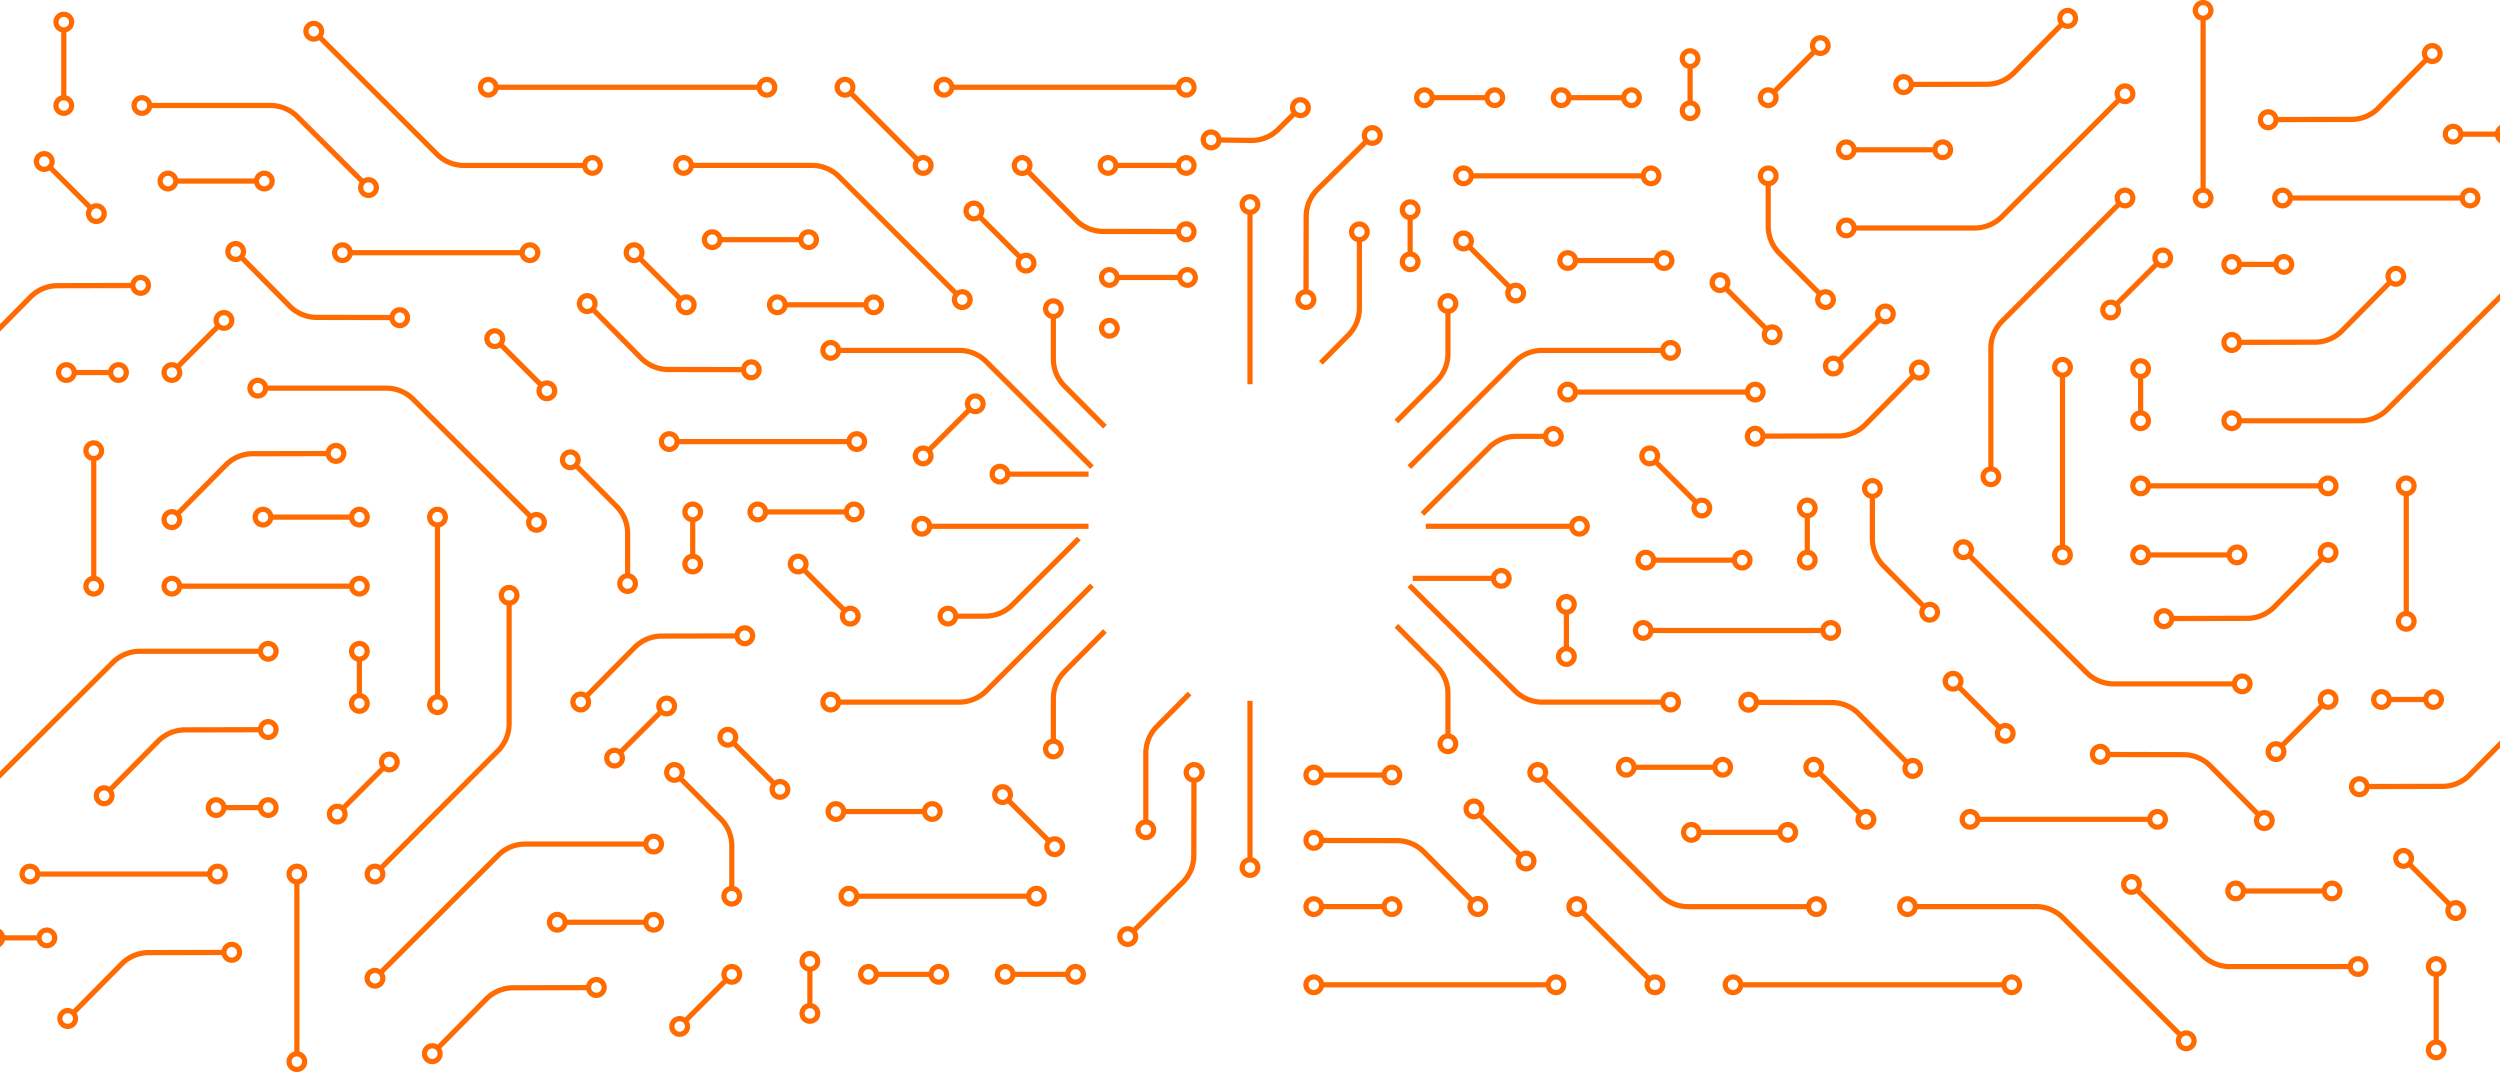 <svg width="2880" height="1235" viewBox="0 0 2880 1235" xmlns="http://www.w3.org/2000/svg"><path d="M2550 12a12 12 0 0 1-9 11.611v192.87a12 12 0 1 1-6 0V23.616A12 12 0 1 1 2550 12zm-18 216.087a6 6 0 1 0 12-.01 6 6 0 0 0-12 .015v-.005zM2538 6a6 6 0 1 0 0 12 6 6 0 0 0 0-12zM330 1223a12.005 12.005 0 0 1 9-11.62v-192.86a12 12 0 1 1 6 0v192.86a12 12 0 1 1-15 11.62zm18-216.09a6 6 0 1 0-12 0 6 6 0 0 0 12 0zM342 1229a6.005 6.005 0 1 0 .01-12.01A6.005 6.005 0 0 0 342 1229zM2880 154.562v10.385a12.034 12.034 0 0 1-5.61-7.384h-36.78a12 12 0 1 1 0-6h36.78a12.034 12.034 0 0 1 5.61-7.384v10.385-.002zm-54-6a6.002 6.002 0 1 0 0 12.004 6.003 6.003 0 0 0 0-12.006v.002zm-255 144.057a12 12 0 0 1 11.61 9h36.78a12 12 0 1 1 0 6h-36.78a12 12 0 1 1-11.61-15zm60 18.007a6 6 0 1 0 0-12 6 6 0 0 0 0 12zm-60 0a6 6 0 1 0 0-12 6 6 0 0 0 0 12zm111 237.1a12 12 0 1 1-11.61 15.006h-192.78a12 12 0 1 1 0-6h192.78a12 12 0 0 1 11.61-9.01v.004zm0 18.007a6 6 0 1 0-6-6 6 6 0 0 0 6 5.996v.004zm-216-12a6 6 0 1 0 6 6 6 6 0 0 0-6-6.009v.009zm25.5-244.6a11.961 11.961 0 0 1-6.09-1.671l-43.58 43.6a12.022 12.022 0 1 1-4.24-4.244l43.58-43.6a11.992 11.992 0 1 1 10.33 5.907v.008zm-60 42.017a6 6 0 1 0 6 6 6 6 0 0 0-6-6.008v.008zm60-60.024a6 6 0 1 0 6 6 6 6 0 0 0-6-6.008v.008zM111 234.1a12.032 12.032 0 1 1-10.329 5.915l-43.584-43.6a12.037 12.037 0 1 1 4.242-4.244l43.584 43.6A11.916 11.916 0 0 1 111 234.1zm0 18.007a6 6 0 1 0-6-6 6 6 0 0 0 6 5.993v.007zm-60-72.034a6 6 0 1 0 0 12 6 6 0 0 0 0-12zm34.5-58.524a12 12 0 1 1-15-11.611V37.122a12 12 0 1 1 6 0v72.816a12 12 0 0 1 9 11.611zm-6-96.039a6 6 0 1 0-12 0 6 6 0 0 0 12 0zm-6 90.037a6 6 0 1 0 0 12 6 6 0 0 0 0-12zm-7.156 210.54l84.038-.186a12.059 12.059 0 0 1 3.144-5.75 11.9 11.9 0 0 1 16.961 0c4.683 4.757 4.683 12.393 0 17.15a11.9 11.9 0 0 1-16.959 0 12.025 12.025 0 0 1-3.03-5.359l-84.16.187a40.9 40.9 0 0 0-29.207 12.266L0 381.941v-8.533l32.909-33.28a46.8 46.8 0 0 1 33.435-14.041zm91.422 6.927a5.95 5.95 0 0 0 8.48 0 6.112 6.112 0 0 0 0-8.576 5.949 5.949 0 0 0-8.48 0 6.113 6.113 0 0 0 0 8.576zM0 1080.44v-10.39a12.06 12.06 0 0 1 5.607 7.39h36.787a12 12 0 1 1 0 6H5.607A12.013 12.013 0 0 1 0 1090.82v-10.38zm54 6a6.005 6.005 0 1 0-6-6 6 6 0 0 0 6 6zm255-144.059a12 12 0 0 1-11.607-9h-36.786a12 12 0 1 1 0-6h36.786a12 12 0 1 1 11.607 15zm-60-18.007a6 6 0 1 0 0 12 6 6 0 0 0 0-12zm60 0a6 6 0 1 0 0 12 6 6 0 0 0 0-12zm-111-237.1a12 12 0 1 1 11.607-15.006h192.786a12 12 0 1 1 0 6H209.607a11.994 11.994 0 0 1-11.607 9.01v-.004zm0-18.007a6 6 0 1 0 6 6 6 6 0 0 0-6-5.996v-.004zm216 12a6 6 0 1 0-6-6 6 6 0 0 0 6 6.009v-.009zm-25.5 244.6c2.142 0 4.245.578 6.087 1.672l43.584-43.6a12.029 12.029 0 1 1 4.243 4.244l-43.585 43.6a11.991 11.991 0 1 1-10.329-5.908v-.008zm60-42.017a6 6 0 1 0-6-6 6 6 0 0 0 6 6.008v-.008zm-60 60.024a6 6 0 1 0-6-6 6 6 0 0 0 6 6.008v-.008zM2769 1000.91a12.038 12.038 0 1 1 10.33-5.921l43.58 43.6a12.057 12.057 0 1 1-4.24 4.25l-43.58-43.607a11.946 11.946 0 0 1-6.09 1.678zm0-18.012a6 6 0 1 0 0 11.996 6 6 0 0 0 0-11.994v-.002zm60 72.032a6.005 6.005 0 1 0 .01-12.01 6.005 6.005 0 0 0-.01 12.01zm-34.5 58.52a12 12 0 1 1 15 11.61v72.82a12 12 0 1 1-6 0v-72.82a12 12 0 0 1-9-11.61zm6 96.04a6 6 0 1 0 12 0 6 6 0 0 0-12 0zm6-90.04a6 6 0 1 0 0-12 6 6 0 0 0 0 12zm7.16-210.536l-84.04.185a12.04 12.04 0 0 1-3.15 5.751 11.9 11.9 0 0 1-16.96 0c-4.68-4.76-4.68-12.392 0-17.151a11.9 11.9 0 0 1 16.96 0 12.023 12.023 0 0 1 3.03 5.358l84.16-.185a40.906 40.906 0 0 0 29.21-12.268l37.13-37.545v8.534l-32.91 33.28a46.814 46.814 0 0 1-33.43 14.041zm-91.43-6.927a5.948 5.948 0 0 0-8.48 0 6.115 6.115 0 0 0 0 8.575 5.947 5.947 0 0 0 8.48 0 6.1 6.1 0 0 0 0-8.575zm81.27-108.166a12.005 12.005 0 1 1-11.61 15.006h-36.78a12.005 12.005 0 1 1 0-6h36.78a12 12 0 0 1 11.61-9.006zm0 18.008a6 6 0 1 0 0-12 6 6 0 0 0 0 12zm-60-12a6 6 0 1 0 6 6 6 6 0 0 0-6-6.005v.005zm40.5-84.039a12 12 0 1 1-15-11.612v-132.84a12 12 0 1 1 6 0v132.84a12 12 0 0 1 9 11.612zm-6-156.063a6 6 0 1 0-12 0 6 6 0 0 0 12 0zm-6 150.06a6 6 0 1 0 0 12 6 6 0 0 0 0-12zm-90 108.044a11.961 11.961 0 0 1-6.09-1.671l-43.58 43.6a12.022 12.022 0 1 1-4.24-4.244l43.58-43.6a11.992 11.992 0 1 1 10.33 5.915zm-60 42.017a6 6 0 1 0 0 12 6 6 0 0 0 0-12zm60-60.024a6 6 0 1 0 0 12 6 6 0 0 0 0-12zm-216-172.57a12 12 0 0 1 11.61 9h87.78a12.005 12.005 0 1 1 0 6h-87.78a12 12 0 1 1-11.61-15zm111 18.007a6 6 0 1 0 0-12 6 6 0 0 0 0 12zm-111 0a6 6 0 1 0 0-12 6 6 0 0 0 0 12zm-102-222.09a12 12 0 1 1 15 11.612v192.864a12 12 0 1 1-6 0V434.783a12 12 0 0 1-9-11.612zm6 216.088a6 6 0 1 0 12 0 6 6 0 0 0-12 0zm6-210.085a6 6 0 1 0 0-12 6 6 0 0 0 0 12zm72-189.074a11.952 11.952 0 0 1-6.09-1.672l-133.37 133.7a41.181 41.181 0 0 0-12.08 29.26V537.6a12 12 0 1 1-5.97.014V401.383a47.126 47.126 0 0 1 13.83-33.494L2437.68 234.2a11.993 11.993 0 1 1 10.32 5.9zm-154.5 303.12a6 6 0 1 0 0 12 6 6 0 0 0 0-12zM2448 222.09a6 6 0 1 0 0 12 6 6 0 0 0 0-12zm-210-61.525a12.005 12.005 0 1 1-11.61 15.006h-87.78a12.005 12.005 0 1 1 0-6h87.78a12 12 0 0 1 11.61-9.006zm0 18.007a6 6 0 1 0 0-12 6 6 0 0 0 0 12zm-111-12a6 6 0 1 0 6 6 6 6 0 0 0-6-6.005v.005zm-24 190.578a11.994 11.994 0 0 1-10.32-18.116l-44.86-45.149a47.133 47.133 0 0 1-13.83-33.5V214.19a12 12 0 1 1 5.97.014v46.181a41.18 41.18 0 0 0 12.08 29.26l44.87 45.161a12 12 0 1 1 6.09 22.339v.005zm-59.95-154.563a6 6 0 1 0-12 .01 6 6 0 0 0 12-.015v.005zm60 136.555a6 6 0 1 0 6 6 6 6 0 0 0-6-6.005v.005zM2022 439.678a12.005 12.005 0 1 1-11.61 15.006h-192.78a12.005 12.005 0 1 1 0-6h192.78a12 12 0 0 1 11.61-9.006zm0 18.007a6 6 0 1 0 0-12 6 6 0 0 0 0 12zm-216-12a6 6 0 1 0 6 6 6 6 0 0 0-6-6.005v.005zm130.5-42.017a11.994 11.994 0 0 1-23.62 2.961h-136.16a41.154 41.154 0 0 0-29.25 12.088l-121.74 121.506-4.23-4.223 121.74-121.51a47.075 47.075 0 0 1 33.48-13.84h136.18a11.991 11.991 0 0 1 23.6 3.013v.005zm-12-6a6 6 0 1 0 6 6 6 6 0 0 0-6-6.007v.007zm4.5-97.539a11.995 11.995 0 0 1-23.61 3h-87.78a12 12 0 1 1 0-6h87.78a11.995 11.995 0 0 1 23.61 2.993v.007zm-123-6a6 6 0 1 0 6 6 6 6 0 0 0-6-6.01v.01zm105 6a6 6 0 1 0 0-.007v.007zm-270-199.588a12 12 0 0 1 11.61 9h57.78a12 12 0 1 1 0 6h-57.78a12 12 0 1 1-11.61-15zm81 18.007a6 6 0 1 0 0-12 6 6 0 0 0 0 12zm-81 0a6 6 0 1 0 0-12 6 6 0 0 0 0 12zM1612.5 241.6a12 12 0 1 1 15 11.611v36.8a12 12 0 1 1-6 0v-36.8a12 12 0 0 1-9-11.611zm6 60.024a6 6 0 1 0 12 .004 6 6 0 0 0-12-.006v.002zm6-54.022a6 6 0 1 0 0-11.996 6 6 0 0 0 0 11.994v.002zm61.5 42.017a12.03 12.03 0 1 1 10.33-5.915l43.58 43.6a12.04 12.04 0 1 1-4.24 4.245l-43.58-43.6a11.961 11.961 0 0 1-6.09 1.668v.002zm0-18.007a6.002 6.002 0 1 0 0 12.004 6.003 6.003 0 0 0 0-12.006v.002zm60 72.029a6 6 0 1 0 0-11.996 6 6 0 0 0 0 11.994v.002zm-80.96 63.806v-46.184a12 12 0 1 1 5.97-.013v46.195a47.128 47.128 0 0 1-13.83 33.494l-46.46 46.761-4.22-4.235 46.46-46.758a41.18 41.18 0 0 0 12.08-29.262v.002zm2.96-51.8a6 6 0 1 0-6-6 6 6 0 0 0 6 5.997v.003zm-154.5 676.773a12.006 12.006 0 0 1 11.61 9h66.78a12.01 12.01 0 1 1 0 6h-66.78a12 12 0 1 1-11.61-15zm90 18.01a6.005 6.005 0 1 0 .01-12.01 6.005 6.005 0 0 0-.01 12.01zm-90 0a6.005 6.005 0 1 0 .01-12.01 6.005 6.005 0 0 0-.01 12.01zm279 96.03a12 12 0 0 1-11.61-9h-255.78a12.01 12.01 0 1 1 0-6h255.78a12 12 0 1 1 11.61 15zm-279-18a6 6 0 1 0 0 12 6 6 0 0 0 0-12zm279 0a6 6 0 1 0 0 12 6 6 0 0 0 0-12zm118.74-94.86L1777.6 900.182a12.016 12.016 0 1 1 4.23-4.232l133.64 133.42a41.135 41.135 0 0 0 29.25 12.09h136.16a12.019 12.019 0 1 1 .02 5.98h-136.18a47.1 47.1 0 0 1-33.48-13.84zM1771.5 883.858a6 6 0 1 0 0 12 6 6 0 0 0 0-12zm321 166.572a6.005 6.005 0 1 0 .01-12.01 6.005 6.005 0 0 0-.01 12.01zm225 96.03a12 12 0 0 1-11.61-9h-297.78a12.01 12.01 0 1 1 0-6h297.78a12 12 0 1 1 11.61 15zm-321-18a6 6 0 1 0 0 12 6 6 0 0 0 0-12zm321 0a6 6 0 1 0 0 12 6 6 0 0 0 0-12zM2235 705.286a12 12 0 1 1-22.32-6.111l-44.86-45.148a47.134 47.134 0 0 1-13.83-33.5v-46.191a12 12 0 1 1 5.97.014v46.181a41.176 41.176 0 0 0 12.08 29.259l44.88 45.161a11.979 11.979 0 0 1 18.08 10.335zm-71.95-142.558a6 6 0 1 0-12 0 6 6 0 0 0 12 0zm54 142.558a6 6 0 1 0 12 0 6 6 0 0 0-12 0zM2094 645.261a12 12 0 1 1-15-11.611v-36.8a12 12 0 1 1 6 0v36.8a12 12 0 0 1 9 11.611zm-6-60.024a6 6 0 1 0-12 0 6 6 0 0 0 12 0zm-6 54.022a6 6 0 1 0 0 12 6 6 0 0 0 0-12zm-189 75.03a12 12 0 0 1 11.61 9h192.78a12.005 12.005 0 1 1 0 6h-192.78a12 12 0 1 1-11.61-15zm216 18.011a6 6 0 1 0 0-12 6 6 0 0 0 0 12zm-216 0a6 6 0 1 0 0-12 6 6 0 0 0 0 12zm-19.5 163.567a12.005 12.005 0 1 1 11.61-15.006h87.78a12.005 12.005 0 1 1 0 6h-87.78a12 12 0 0 1-11.61 9.002v.004zm0-18.008a6 6 0 1 0 6 6 6 6 0 0 0-6-6.004v.004zm111 12a6.001 6.001 0 1 0 0-12.002 6.002 6.002 0 0 0 0 12.003v-.001zm75 81.033a12 12 0 0 1-11.61-9h-87.78a12.005 12.005 0 1 1 0-6h87.78a12 12 0 1 1 11.61 15.001v-.001zm-111-18.007a6 6 0 1 0 0 11.998 6 6 0 0 0 0-11.997v-.001zm111 0a6 6 0 1 0 0 11.998 6 6 0 0 0 0-11.997v-.001zm-36.53-135.344a11.9 11.9 0 0 1-16.96 0c-4.68-4.76-4.68-12.392 0-17.152a11.9 11.9 0 0 1 16.96 0 12.029 12.029 0 0 1 3.15 5.749l84.04.186a46.817 46.817 0 0 1 33.43 14.04l53.83 54.437a11.88 11.88 0 0 1 14.55 1.87c4.69 4.754 4.69 12.395 0 17.149a11.9 11.9 0 0 1-16.96 0 12.212 12.212 0 0 1-1.8-14.74l-53.84-54.447a40.9 40.9 0 0 0-29.21-12.267l-84.16-.186a12.023 12.023 0 0 1-3.03 5.362v-.001zm-4.24-12.862a5.949 5.949 0 0 0-8.48 0 6.115 6.115 0 0 0 0 8.575 5.949 5.949 0 0 0 8.48 0 6.1 6.1 0 0 0 0-8.574v-.001zm180.52 84.858a5.951 5.951 0 0 0 8.48 0 6.1 6.1 0 0 0 0-8.577 5.951 5.951 0 0 0-8.48 0 6.117 6.117 0 0 0 0 8.578v-.001zm-109.75 6.325a12.031 12.031 0 1 1 10.33-5.916l43.58 43.6a12.04 12.04 0 1 1-4.24 4.245l-43.58-43.6a11.962 11.962 0 0 1-6.09 1.672v-.001zm0-18.008a6 6 0 1 0 0 11.998 6 6 0 0 0 0-11.997v-.001zm60 72.03a6.001 6.001 0 1 0 0-12.002 6.002 6.002 0 0 0 0 12.003v-.001zm-538.78-231.091l46.46 46.757a47.13 47.13 0 0 1 13.83 33.5v46.193a12 12 0 1 1-5.97-.013v-46.18a41.181 41.181 0 0 0-12.08-29.26l-46.46-46.759 4.22-4.238zm51.23 138.054a6 6 0 1 0 12 0 6 6 0 0 0-12 0zm36.05 87.035a12.03 12.03 0 1 1 10.33-5.915l43.58 43.6a12.036 12.036 0 1 1-4.24 4.244l-43.58-43.6a11.961 11.961 0 0 1-6.09 1.671zm0-18.007a6 6 0 1 0 0 12 6 6 0 0 0 0-12zm60 72.029a6 6 0 1 0-6-6 6 6 0 0 0 6 5.996v.004zm-148.84-26.469l-84.16-.187a12.026 12.026 0 0 1-3.03 5.359 11.9 11.9 0 0 1-16.96 0c-4.68-4.76-4.68-12.392 0-17.152a11.9 11.9 0 0 1 16.96 0 12.035 12.035 0 0 1 3.15 5.751l84.04.186a46.8 46.8 0 0 1 33.43 14.039l53.83 54.437a11.879 11.879 0 0 1 14.55 1.87c4.69 4.755 4.69 12.395 0 17.15a11.909 11.909 0 0 1-16.96 0 12.212 12.212 0 0 1-1.8-14.74l-53.84-54.448a40.9 40.9 0 0 0-29.21-12.265zm-91.43-7.691a5.949 5.949 0 0 0-8.48 0 6.115 6.115 0 0 0 0 8.575 5.949 5.949 0 0 0 8.48 0 6.1 6.1 0 0 0 0-8.575zm180.52 84.856a5.946 5.946 0 0 0 8.48 0 6.09 6.09 0 0 0 0-8.57 5.946 5.946 0 0 0-8.48 0 6.109 6.109 0 0 0 0 8.57zm226.25-251.777a12 12 0 1 1-11.6 15.016h-136.18A47.073 47.073 0 0 1 1743.24 798L1621.5 676.493l4.23-4.224 121.74 121.51a41.159 41.159 0 0 0 29.25 12.089h136.16a12 12 0 0 1 11.62-9.045zm0 18.007a6 6 0 1 0 0-12 6 6 0 0 0 0 12zm-132-118.548a12 12 0 1 1 15 11.611v36.8a12 12 0 1 1-6 0v-36.8a12 12 0 0 1-9-11.611zm6 60.024a6 6 0 1 0 12 0 6 6 0 0 0-12 0zm6-54.022a6 6 0 1 0 0-12 6 6 0 0 0 0 12zm15-108.043a12 12 0 1 1-11.61 15.006H1642.5v-6h165.39a12 12 0 0 1 11.61-9.006zm0 18.007a6 6 0 1 0 0-12 6 6 0 0 0 0 12zm-90 42.017a12.005 12.005 0 1 1-11.61 15.006h-90.39v-6h90.39a12 12 0 0 1 11.61-9.006zm0 18.007a6 6 0 1 0 0-12 6 6 0 0 0 0 12zm17.22-172.58h31.18a11.99 11.99 0 1 1-.02 5.974h-31.16a41.159 41.159 0 0 0-29.25 12.085l-76.74 76.5-4.23-4.225 76.74-76.492a47.081 47.081 0 0 1 33.48-13.842zm42.78 9.014a6 6 0 1 0 0-12 6 6 0 0 0 0 12zm217.5 124.55a12.005 12.005 0 1 1-11.61 15.006h-87.78a12.005 12.005 0 1 1 0-6h87.78a12 12 0 0 1 11.61-9.006zm0 18.008a6 6 0 1 0 0-12 6 6 0 0 0 0 12zm-111-12a6 6 0 1 0 6 6 6 6 0 0 0-6-6.005v.005zm64.5-66.027a12.031 12.031 0 1 1-10.33 5.916l-43.58-43.6a12.036 12.036 0 1 1 4.24-4.244l43.58 43.6a11.962 11.962 0 0 1 6.09-1.677v.005zm0 18.007a6 6 0 1 0-6-6 6 6 0 0 0 6 5.995v.005zm-60-72.029a6 6 0 1 0 6 6 6 6 0 0 0-6-6.005v.005zM2172 349.642a12 12 0 1 1-6.09 22.338l-43.58 43.6a12.022 12.022 0 1 1-4.24-4.244l43.58-43.6a11.989 11.989 0 0 1 10.33-18.094zm0 18.007a6 6 0 1 0 0-12 6 6 0 0 0 0 12zm-60 48.019a6 6 0 1 0 0 12 6 6 0 0 0 0-12zm90.51 2.084a11.9 11.9 0 0 1 16.96 0c4.69 4.755 4.69 12.395 0 17.15a11.883 11.883 0 0 1-14.55 1.869l-53.83 54.435a46.8 46.8 0 0 1-33.43 14.041l-84.04.187a12.045 12.045 0 0 1-3.15 5.751 11.9 11.9 0 0 1-16.96 0c-4.68-4.76-4.68-12.392 0-17.152a11.888 11.888 0 0 1 19.99 5.36l84.16-.186a40.9 40.9 0 0 0 29.21-12.267l53.84-54.447a12.217 12.217 0 0 1 1.8-14.741zm4.24 12.865a5.951 5.951 0 0 0 8.48 0 6.1 6.1 0 0 0 0-8.576 5.949 5.949 0 0 0-8.48 0 6.116 6.116 0 0 0 0 8.576zm-180.52 67.707a5.948 5.948 0 0 0-8.48 0 6.115 6.115 0 0 0 0 8.575 5.947 5.947 0 0 0 8.48 0 6.1 6.1 0 0 0 0-8.575zm690.27 603.126a12.005 12.005 0 1 1-11.6 15.01h-136.18a47.087 47.087 0 0 1-33.48-13.83l-73.63-73.4a11.876 11.876 0 0 1-6.11 1.69 12.037 12.037 0 1 1 10.33-5.92l73.64 73.4a41.135 41.135 0 0 0 29.25 12.09h136.16a11.993 11.993 0 0 1 11.62-9.04zm0 18a6 6 0 1 0 0-12 6 6 0 0 0 0 12zm-261-106.54a6 6 0 1 0 0 12 6 6 0 0 0 0-12zm231 1.5a12.005 12.005 0 1 1-11.61 15.01h-87.78a12.005 12.005 0 1 1 0-6.01h87.78a12.006 12.006 0 0 1 11.61-9zm0 18.01a6.005 6.005 0 1 0-6-6 6 6 0 0 0 6 6zm-111-12.01a6.005 6.005 0 1 0-.01 12.01 6.005 6.005 0 0 0 .01-12.01zm-147.53-159.994a12.035 12.035 0 0 1 3.15 5.751l84.04.186a46.806 46.806 0 0 1 33.43 14.041l53.83 54.435a11.884 11.884 0 0 1 14.55 1.869c4.69 4.755 4.69 12.396 0 17.151a11.9 11.9 0 0 1-16.96 0 12.216 12.216 0 0 1-1.8-14.743l-53.84-54.446a40.91 40.91 0 0 0-29.21-12.268l-84.16-.186a11.888 11.888 0 0 1-19.99 5.361c-4.68-4.76-4.68-12.392 0-17.152a11.9 11.9 0 0 1 16.96.001zm176.28 89.145a5.949 5.949 0 0 0 8.48 0 6.1 6.1 0 0 0 0-8.575 5.949 5.949 0 0 0-8.48 0 6.115 6.115 0 0 0 0 8.575zm-189-76.281a5.949 5.949 0 0 0 8.48 0 6.1 6.1 0 0 0 0-8.574 5.948 5.948 0 0 0-8.48 0 6.116 6.116 0 0 0 0 8.574zm70.25 58.6a12.005 12.005 0 1 1-11.61 15.006h-192.78a12.005 12.005 0 1 1 0-6h192.78a12 12 0 0 1 11.61-9.009v.003zm0 18.008a6 6 0 1 0-6-6 6 6 0 0 0 6 5.997v.003zm-216-12a6 6 0 1 0 6 6 6 6 0 0 0-6-6.008v.008zm40.5-105.051a12.033 12.033 0 1 1-10.33 5.917l-43.58-43.6a12.036 12.036 0 1 1 4.24-4.244l43.58 43.6a11.962 11.962 0 0 1 6.09-1.673zm0 18.007a6 6 0 1 0 0-12 6 6 0 0 0 0 12zm-60-72.029a6 6 0 1 0 0 12 6 6 0 0 0 0-12zm95.28 268.565h-136.16a12.014 12.014 0 1 1-.02-5.97h136.18a47.055 47.055 0 0 1 33.48 13.84l133.64 133.41a12.043 12.043 0 1 1-4.23 4.24l-133.64-133.43a41.176 41.176 0 0 0-29.25-12.09zm-147.78-8.96a6.005 6.005 0 1 0 6 6 6 6 0 0 0-6-6zm321 166.57a6.005 6.005 0 1 0 .01-12.01 6.005 6.005 0 0 0-.01 12.01zm-702-148.56a12.037 12.037 0 1 1 10.33-5.92l73.58 73.62a12.023 12.023 0 1 1-4.24 4.24l-73.58-73.61a12.01 12.01 0 0 1-6.09 1.67zm0-18.01a6.005 6.005 0 1 0 6 6 6 6 0 0 0-6-6zm90 102.04a6 6 0 1 0 0-12 6 6 0 0 0 0 12zm-303-259.6a12 12 0 1 1-11.61 15.006h-66.78a12 12 0 1 1 0-6h66.78a12 12 0 0 1 11.61-9.009v.003zm-90 6a6.001 6.001 0 1 0 0 12.002 6.002 6.002 0 0 0 0-12.003v.001zm90 12a6 6 0 1 0-6-6 6 6 0 0 0 6 6.004v-.004zm-48.32-510.447l-31.46 31.752-4.22-4.234 31.46-31.751a41.181 41.181 0 0 0 12.08-29.259V278.73a12 12 0 1 1 5.97-.013v76.208a47.121 47.121 0 0 1-13.83 33.492v-.004zM1572 267.108a6 6 0 1 0-12 0 6 6 0 0 0 12 0zm-132-43.518a12 12 0 0 1 3 23.617v195.472h-6V247.207a12 12 0 0 1 3-23.617zm0 18.008a6.002 6.002 0 1 0 0-12.004 6.003 6.003 0 0 0 0 12.006v-.002zm3 565.729v180.466a12 12 0 1 1-6 0V807.327h6zm-9 192.078a6 6 0 1 0 12 0 6 6 0 0 0-12 0zm-49.75-118.034a11.881 11.881 0 0 1 0 16.966 12.158 12.158 0 0 1-5.77 3.172l-.18 84.047a46.756 46.756 0 0 1-14.09 33.444l-54.61 53.88a11.833 11.833 0 0 1-1.85 14.53c-4.774 4.69-12.426 4.69-17.2 0a11.874 11.874 0 0 1 0-16.96 12.277 12.277 0 0 1 14.8-1.82l54.59-53.85a40.9 40.9 0 0 0 12.3-29.217l.18-84.149a12.181 12.181 0 0 1-5.37-3.077 11.881 11.881 0 0 1 0-16.966c4.776-4.685 12.424-4.685 17.2 0zm-80.8 193.319a6.145 6.145 0 0 0-8.6 0 5.928 5.928 0 0 0 0 8.48 6.127 6.127 0 0 0 8.6 0 5.946 5.946 0 0 0 0-8.48zm67.9-189.076a5.931 5.931 0 0 0 0 8.482 6.141 6.141 0 0 0 8.6 0 5.952 5.952 0 0 0 0-8.485 6.138 6.138 0 0 0-8.6.003zM1332 955.887a12 12 0 1 1-15.01-11.608v-76.206a47.134 47.134 0 0 1 13.83-33.5l37.46-37.754 4.22 4.235-37.46 37.753a41.184 41.184 0 0 0-12.08 29.262v76.192a12 12 0 0 1 9.04 11.626zm-12-6a6.002 6.002 0 1 0 0 12.004 6.003 6.003 0 0 0 0-12.006v.002zm48-618.251a12 12 0 0 1-11.61-9h-66.78a12 12 0 1 1 0-6h66.78a12 12 0 1 1 11.61 14.998v.002zm-90-18.007a6.002 6.002 0 1 0 0 12.004 6.003 6.003 0 0 0 0-12.006v.002zm90 0a6.002 6.002 0 1 0 0 12.004 6.003 6.003 0 0 0 0-12.006v.002zm-1.5-111.045a12 12 0 0 1-11.61-9h-66.78a12.005 12.005 0 1 1 0-6h66.78a12 12 0 1 1 11.61 14.998v.002zm-90-18.007a6.002 6.002 0 1 0 0 12.004 6.003 6.003 0 0 0 0-12.006v.002zm90 0a6.002 6.002 0 1 0 0 12.004 6.003 6.003 0 0 0 0-12.006v.002zm-279-96.039a12 12 0 0 1 11.61 9h255.78a12.005 12.005 0 1 1 0 6h-255.78a12 12 0 1 1-11.61-15.002v.002zm279 18.007a6 6 0 1 0 0-11.996 6 6 0 0 0 0 11.994v.002zm-279 0a6 6 0 1 0 0-11.996 6 6 0 0 0 0 11.994v.002zM968.761 201.4l133.629 133.418a12.039 12.039 0 1 1-4.22 4.233L964.528 205.626a41.143 41.143 0 0 0-29.249-12.088H799.117a12 12 0 1 1-.013-5.973h136.175a47.091 47.091 0 0 1 33.482 13.835zM1108.5 351.142a6 6 0 1 0 0-12 6 6 0 0 0 0 12zm-321-166.567a6 6 0 1 0 0 12 6 6 0 0 0 0-12zm-225-96.039a12 12 0 0 1 11.607 9h297.786a12.005 12.005 0 1 1 0 6H574.107a12 12 0 1 1-11.607-15zm321 18.007a6 6 0 1 0 0-12 6 6 0 0 0 0 12zm-321 0a6 6 0 1 0 0-12 6 6 0 0 0 0 12zm-399 27.011a12.005 12.005 0 1 1 11.6-15.018h136.18a47.091 47.091 0 0 1 33.481 13.84l73.631 73.391a12.036 12.036 0 1 1-4.223 4.233l-73.641-73.4a41.142 41.142 0 0 0-29.248-12.09H175.117a11.994 11.994 0 0 1-11.617 9.044zm261 88.536a6 6 0 1 0 0-12 6 6 0 0 0 0 12zm-261-106.543a6 6 0 1 0 0 12 6 6 0 0 0 0-12zM198 417.169c2.142 0 4.245.578 6.087 1.672l43.584-43.6a12.031 12.031 0 1 1 4.242 4.243l-43.584 43.6A11.991 11.991 0 1 1 198 417.169zm60-42.017a6 6 0 1 0 0-12 6 6 0 0 0 0 12zm-60 60.024a6 6 0 1 0 0-12 6 6 0 0 0 0 12zm216 172.57a12 12 0 0 1-11.607-9h-87.786a12.005 12.005 0 1 1 0-6h87.786a12 12 0 1 1 11.607 15zm-111-18.007a6 6 0 1 0 0 12 6 6 0 0 0 0-12zm111 0a6 6 0 1 0 0 12 6 6 0 0 0 0-12zm102 222.09a12 12 0 1 1-15-11.612V607.353a12 12 0 1 1 6 0v192.864a12 12 0 0 1 9 11.612zm-6-216.088a6 6 0 1 0-12 0 6 6 0 0 0 12 0zm-6 210.085a6 6 0 1 0 0 12 6 6 0 0 0 0-12zM432 994.9c2.142 0 4.245.578 6.087 1.672l133.37-133.7a41.179 41.179 0 0 0 12.084-29.261V697.4a12 12 0 1 1 5.97-.014v136.231a47.127 47.127 0 0 1-13.833 33.5L442.318 1000.8A11.991 11.991 0 1 1 432 994.9zm154.5-303.12a6 6 0 1 0 0-12 6 6 0 0 0 0 12zM432 1012.91a6 6 0 1 0 0-12 6 6 0 0 0 0 12zm198-574.733a12.035 12.035 0 1 1-10.329 5.917l-43.585-43.6a12.034 12.034 0 1 1 4.243-4.244l43.585 43.6a11.923 11.923 0 0 1 6.086-1.673zm0 18.008a6 6 0 1 0 0-12 6 6 0 0 0 0 12zm-60-72.029a6 6 0 1 0 0 12 6 6 0 0 0 0-12zM394.5 279.113a12 12 0 0 1 11.607 9h192.786a12.005 12.005 0 1 1 0 6H406.107a12 12 0 1 1-11.607-15zm216 18.007a6 6 0 1 0 0-12 6 6 0 0 0 0 12zm-216 0a6 6 0 1 0 0-12 6 6 0 0 0 0 12zm-101.607-85.534h-87.786a12 12 0 1 1 0-6h87.786a12 12 0 1 1 0 6zm-99.393-9a6 6 0 1 0 6 6 6 6 0 0 0-6-6.004v.004zm117 6a6 6 0 1 0-12 .004 6 6 0 0 0 12-.006v.002zm54.337 154.022l84.163.185a12.036 12.036 0 0 1 3.03-5.359 11.9 11.9 0 0 1 16.959 0c4.684 4.758 4.684 12.393 0 17.151a11.9 11.9 0 0 1-16.961 0 12.062 12.062 0 0 1-3.144-5.751l-84.038-.185a46.805 46.805 0 0 1-33.435-14.041l-53.83-54.435a11.889 11.889 0 0 1-14.553-1.87c-4.683-4.758-4.683-12.392 0-17.15a11.9 11.9 0 0 1 16.959 0 12.2 12.2 0 0 1 1.8 14.742l53.842 54.447a40.892 40.892 0 0 0 29.208 12.264v.002zm91.429 7.69a5.948 5.948 0 0 0 8.48 0 6.112 6.112 0 0 0 0-8.576 5.949 5.949 0 0 0-8.48 0 6.112 6.112 0 0 0 0 8.578v-.002zm-180.52-84.857a5.951 5.951 0 0 0-8.48 0 6.114 6.114 0 0 0 0 8.576 5.949 5.949 0 0 0 8.48 0 6.112 6.112 0 0 0 0-8.578v.002zM642 1074.43a12 12 0 1 1 11.607-15h87.786a12 12 0 1 1 0 6h-87.786a11.986 11.986 0 0 1-11.607 9zm0-18a6 6 0 1 0 0 12 6 6 0 0 0 0-12zm111 12a6 6 0 1 0 0-12 6 6 0 0 0 0 12zm24-190.575a11.988 11.988 0 0 1 10.315 18.117l44.864 45.149a47.132 47.132 0 0 1 13.832 33.5v46.194a12.006 12.006 0 1 1-5.971-.01v-46.189a41.173 41.173 0 0 0-12.083-29.26L783.085 900.2A12 12 0 1 1 777 877.855zm59.953 154.565a6 6 0 1 0 12 0 6 6 0 0 0-12 0zm-60-136.557a6 6 0 1 0 0-12 6 6 0 0 0 0 12zm130.547-246.1a12 12 0 1 1 22.329 6.089l43.585 43.6a12.038 12.038 0 1 1-4.243 4.245l-43.584-43.6a11.982 11.982 0 0 1-18.087-10.334zm72 66.027a6 6 0 1 0 0-12 6 6 0 0 0 0 12zm-54-66.027a6 6 0 1 0-12 0 6 6 0 0 0 12 0zm31.5 147.06a11.993 11.993 0 0 1 11.617 9.045h136.163a41.159 41.159 0 0 0 29.25-12.089l121.74-121.51 4.23 4.224L1138.26 798a47.073 47.073 0 0 1-33.48 13.837H968.6a12 12 0 1 1-11.6-15.014zm0 18.007a6 6 0 1 0 0-12 6 6 0 0 0 0 12zm-6 120.048a11.993 11.993 0 0 1 23.607-3h87.783a12 12 0 1 1 0 6h-87.783a11.993 11.993 0 0 1-23.607-3zm123 6a6 6 0 1 0-4.244-1.755 6 6 0 0 0 4.244 1.758v-.003zm-105-6a6 6 0 1 0-12 0 6 6 0 0 0 12 0zm270 199.582a12.006 12.006 0 0 1-11.61-9h-57.78a12.005 12.005 0 1 1 0-6.01h57.78a12 12 0 1 1 11.61 15.01zm-81-18.01a6.005 6.005 0 1 0 6 6 6 6 0 0 0-6-6zm81 0a6.005 6.005 0 1 0 6 6 6 6 0 0 0-6-6zm-24-153.06a12.031 12.031 0 1 1-10.33 5.916l-43.58-43.6a12.04 12.04 0 1 1 4.24-4.245l43.58 43.6a11.962 11.962 0 0 1 6.09-1.671zm0 18.007a6 6 0 1 0-4.244-1.755A6 6 0 0 0 1215 981.4v-.003zm-60-72.029a6 6 0 1 0 0 12 6 6 0 0 0 0-12zm61.46-104.321v46.181a12 12 0 1 1-5.97.013v-46.194a47.128 47.128 0 0 1 13.83-33.5l46.46-46.759 4.22 4.237-46.46 46.756a41.184 41.184 0 0 0-12.08 29.266zm-2.96 51.8a6 6 0 1 0 0 12 6 6 0 0 0 0-12zm64.5-490.7a12.005 12.005 0 1 1-12 12c0-6.627 5.373-11.999 12-11.999v-.001zm.05 18.008a6.001 6.001 0 1 0 0-12.002 6.002 6.002 0 0 0 0 12.003v-.001zm-7.27 109.545l-46.46-46.757a47.131 47.131 0 0 1-13.83-33.5v-46.191a12 12 0 1 1 5.97.014v46.18a41.176 41.176 0 0 0 12.08 29.26l46.46 46.758-4.22 4.236zm-51.23-138.055a6 6 0 1 0-12 .002 6 6 0 0 0 12-.003v.001zm-96.05 97.539a12.005 12.005 0 1 1-6.09 22.339l-43.58 43.6a12.022 12.022 0 1 1-4.24-4.244l43.58-43.6a11.99 11.99 0 0 1 10.33-18.096v.001zm0 18.008a6 6 0 1 0 0-11.998 6 6 0 0 0 0 11.997v.001zm-60 48.019a6.001 6.001 0 1 0 0 12.002 6.002 6.002 0 0 0 0-12.003v.001zm88.5 39.016a12.005 12.005 0 1 1 11.61-15.006H1254v6h-90.39a12 12 0 0 1-11.61 9.005v.001zm0-18.007a6.001 6.001 0 1 0 0 12.002 6.002 6.002 0 0 0 0-12.003v.001zm-48.38 166.608h31.16a41.158 41.158 0 0 0 29.25-12.088l76.74-76.491 4.23 4.224-76.74 76.49a47.082 47.082 0 0 1-33.48 13.838h-31.18a11.992 11.992 0 1 1 .02-5.974v.001zm-17.62 2.96a6 6 0 1 0 12 .002 6 6 0 0 0-12-.003v.001zm-24-91.537a12 12 0 1 1 11.61-15.006H1254v6h-180.39a12 12 0 0 1-11.61 9.005v.001zm0-18.007a6.001 6.001 0 1 0 0 12.002 6.002 6.002 0 0 0 0-12.003v.001zm76.26-185.753L1260 536l-4.23 4.224-121.74-121.512a41.154 41.154 0 0 0-29.25-12.088H968.617a12 12 0 1 1-.013-5.974h136.176a47.075 47.075 0 0 1 33.48 13.84v.001zM957 397.661a6 6 0 1 0 0 12 6 6 0 0 0 0-12zm49.5-58.524a12.005 12.005 0 1 1-11.607 15.006h-87.786a12.005 12.005 0 1 1 0-6h87.786a12 12 0 0 1 11.607-9.006zm0 18.008a6 6 0 1 0 0-12 6 6 0 0 0 0 12zm-111-12a6 6 0 1 0 6 6 6 6 0 0 0-6-6.005v.005zm-75-81.033a12 12 0 0 1 11.607 9h87.786a12.005 12.005 0 1 1 0 6h-87.786a12 12 0 1 1-11.607-15.005v.005zm111 18.007a6 6 0 1 0-6-6 6 6 0 0 0 6 5.995v.005zm-111 0a6 6 0 1 0-6-6 6 6 0 0 0 6 5.995v.005zM645 529.714a12 12 0 1 1 22.316 6.111l44.863 45.149a47.136 47.136 0 0 1 13.832 33.5v46.194a12 12 0 1 1-5.971-.014V614.47a41.17 41.17 0 0 0-12.083-29.259l-44.873-45.162A11.982 11.982 0 0 1 645 529.714zm71.953 142.558a6 6 0 1 0 12 0 6 6 0 0 0-12 0zm-54-142.558a6 6 0 1 0-12 0 6 6 0 0 0 12 0zM984 601.744a12 12 0 0 1-11.607-9h-87.786a12.005 12.005 0 1 1 0-6h87.786a12 12 0 1 1 11.607 15zm-111-18.008a6 6 0 1 0 0 12 6 6 0 0 0 0-12zm111 0a6 6 0 1 0 0 12 6 6 0 0 0 0-12zm-213-63.025a12.005 12.005 0 1 1 11.607-15.006h192.786a12.005 12.005 0 1 1 0 6H782.607A12 12 0 0 1 771 520.711zm0-18.007a6 6 0 1 0 6 6 6 6 0 0 0-6-6.004v.004zm216 12a6 6 0 1 0-6-6 6 6 0 0 0 6 6.004v-.004zm-201 75.035a12 12 0 1 1 15 11.611v36.8a12 12 0 1 1-6 0v-36.8a12 12 0 0 1-9-11.611zm6 60.024a6 6 0 1 0 12 0 6 6 0 0 0-12 0zm6-54.022a6 6 0 1 0 0-12 6 6 0 0 0 0 12zm-90 289.617a12 12 0 1 1 6.086-22.338l43.585-43.6a12.027 12.027 0 1 1 4.243 4.245l-43.585 43.6A11.988 11.988 0 0 1 708 885.358zm0-18.007a6 6 0 1 0 0 12 6 6 0 0 0 0-12zm60-48.019a6 6 0 1 0 0-12 6 6 0 0 0 0 12zm-90.514-2.085a11.9 11.9 0 0 1-16.959 0c-4.683-4.757-4.683-12.392 0-17.149a11.885 11.885 0 0 1 14.553-1.869l53.83-54.437a46.813 46.813 0 0 1 33.435-14.041l84.039-.185a12.052 12.052 0 0 1 3.143-5.751 11.9 11.9 0 0 1 16.961 0c4.684 4.758 4.684 12.393 0 17.151a11.9 11.9 0 0 1-16.959 0 12.022 12.022 0 0 1-3.03-5.358l-84.16.186a40.9 40.9 0 0 0-29.208 12.268l-53.842 54.447a12.2 12.2 0 0 1-1.803 14.738zm-4.24-12.864a5.951 5.951 0 0 0-8.48 0 6.114 6.114 0 0 0 0 8.576 5.951 5.951 0 0 0 8.48 0 6.112 6.112 0 0 0 0-8.576zm180.52-67.706a5.948 5.948 0 0 0 8.48 0 6.111 6.111 0 0 0 0-8.575 5.947 5.947 0 0 0-8.48 0 6.112 6.112 0 0 0 0 8.575zm3.261-319.219a11.9 11.9 0 0 1 16.959 0c4.683 4.759 4.683 12.394 0 17.153a11.9 11.9 0 0 1-16.961 0 12.054 12.054 0 0 1-3.143-5.749l-84.039-.187a46.805 46.805 0 0 1-33.435-14.041L682.579 360.2a11.887 11.887 0 0 1-14.553-1.87c-4.683-4.758-4.683-12.392 0-17.15a11.9 11.9 0 0 1 16.959 0 12.2 12.2 0 0 1 1.8 14.741l53.842 54.446a40.9 40.9 0 0 0 29.208 12.268l84.165.182a12.036 12.036 0 0 1 3.027-5.359zm4.239 12.863a5.951 5.951 0 0 0 8.48 0 6.112 6.112 0 0 0 0-8.576 5.948 5.948 0 0 0-8.479 0 6.113 6.113 0 0 0-.001 8.576zm-180.52-84.858a5.949 5.949 0 0 0-8.48 0 6.113 6.113 0 0 0 0 8.575 5.947 5.947 0 0 0 8.48 0 6.111 6.111 0 0 0 0-8.575zm109.754-6.326a12.034 12.034 0 1 1-10.329 5.916l-43.584-43.6a12.036 12.036 0 1 1 4.242-4.244l43.584 43.6a11.926 11.926 0 0 1 6.087-1.672zm0 18.008a6 6 0 1 0 0-12 6 6 0 0 0 0 12zm-60-72.03a6 6 0 1 0 0 12 6 6 0 0 0 0-12zm451.5 6a12.031 12.031 0 1 1-10.33 5.916l-43.58-43.6a12.036 12.036 0 1 1 4.24-4.244l43.58 43.6a11.952 11.952 0 0 1 6.09-1.669v-.003zm0 18.007a6 6 0 1 0-4.244-1.755 6 6 0 0 0 4.244 1.758v-.003zm-60-72.022a6 6 0 1 0 0 12 6 6 0 0 0 0-12zm148.84 26.47l84.16.187a11.888 11.888 0 0 1 19.99-5.36c4.68 4.76 4.68 12.392 0 17.152a11.9 11.9 0 0 1-16.96 0 12.032 12.032 0 0 1-3.15-5.75l-84.04-.186a46.809 46.809 0 0 1-33.43-14.04l-53.83-54.436a11.88 11.88 0 0 1-14.55-1.87c-4.69-4.754-4.69-12.395 0-17.149a11.9 11.9 0 0 1 16.96 0 12.212 12.212 0 0 1 1.8 14.74l53.84 54.448a40.9 40.9 0 0 0 29.21 12.26v.004zm91.43 7.691a5.951 5.951 0 0 0 8.48 0 6.116 6.116 0 0 0 0-8.576 5.951 5.951 0 0 0-8.48 0 6.1 6.1 0 0 0 0 8.572v.004zM1181.75 186.4a5.949 5.949 0 0 0-8.48 0 6.1 6.1 0 0 0 0 8.575 5.948 5.948 0 0 0 8.48 0 6.115 6.115 0 0 0 0-8.575zm-181.25 924.05a12.006 12.006 0 0 1 11.61 9h57.78a12.005 12.005 0 1 1 0 6.01h-57.78a12 12 0 1 1-11.61-15.01zm81 18.01a6.005 6.005 0 1 0 .01-12.01 6.005 6.005 0 0 0-.01 12.01zm-81 0a6.005 6.005 0 1 0 .01-12.01 6.005 6.005 0 0 0-.01 12.01zm-22.5-84.04a12.005 12.005 0 1 1 11.607-15h192.783a12 12 0 1 1 0 6H989.607a12 12 0 0 1-11.607 9zm216-6a6 6 0 1 0 0-12 6 6 0 0 0 0 12zm-216-12a6 6 0 1 0 0 12 6 6 0 0 0 0-12zm-57 81.03a12 12 0 1 1 15 11.61v36.8a12 12 0 1 1-6 0v-36.8a11.994 11.994 0 0 1-9-11.61zm6 60.02a6 6 0 1 0 12 0 6 6 0 0 0-12 0zm6-54.02a6 6 0 1 0 0-12 6 6 0 0 0 0 12zm-94.5-252.1a12.035 12.035 0 1 1 10.329-5.917l43.585 43.6a12.038 12.038 0 1 1-4.243 4.245l-43.585-43.6a11.925 11.925 0 0 1-6.086 1.671v.001zm0-18.008a6.001 6.001 0 1 0 0 12.002 6.002 6.002 0 0 0 0-12.003v.001zm60 72.03a6 6 0 1 0 0-11.998 6 6 0 0 0 0 11.997v.001zM783 1194.48a12.005 12.005 0 1 1 6.087-22.33l43.584-43.61a12.01 12.01 0 1 1 4.242 4.25l-43.584 43.6A11.986 11.986 0 0 1 783 1194.48zm0-18a6 6 0 1 0 0 12 6 6 0 0 0 0-12zm60-48.02a6.005 6.005 0 1 0 .01-12.01 6.005 6.005 0 0 0-.01 12.01zm-336.514 93.95a11.89 11.89 0 0 1-16.959 0c-4.683-4.757-4.683-12.393 0-17.15a11.885 11.885 0 0 1 14.553-1.87l53.83-54.43a46.822 46.822 0 0 1 33.435-14.05l84.038-.18a12.023 12.023 0 0 1 3.144-5.75 11.893 11.893 0 0 1 16.961 0c4.683 4.757 4.683 12.393 0 17.15a11.9 11.9 0 0 1-16.959 0 12.034 12.034 0 0 1-3.03-5.36l-84.16.19a40.886 40.886 0 0 0-29.208 12.26l-53.842 54.45a12.2 12.2 0 0 1-1.803 14.74zm-4.239-12.86a5.947 5.947 0 0 0-8.481 0 6.107 6.107 0 0 0 0 8.57 5.946 5.946 0 0 0 8.48 0 6.106 6.106 0 0 0 .001-8.57zm180.519-67.71a5.946 5.946 0 0 0 8.48 0 6.1 6.1 0 0 0 0-8.57 5.946 5.946 0 0 0-8.48 0 6.107 6.107 0 0 0 0 8.57zM432 1138.96a12.005 12.005 0 1 1 6.105-22.33L571.74 983.22a47.094 47.094 0 0 1 33.481-13.838H741.4a12 12 0 1 1-.014 5.971H605.221a41.145 41.145 0 0 0-29.249 12.09L442.329 1120.87A11.986 11.986 0 0 1 432 1138.96zm0-18.01a6.005 6.005 0 1 0-.01 12.01 6.005 6.005 0 0 0 .01-12.01zM753 978.4a6 6 0 1 0 0-12 6 6 0 0 0 0 12zM297 459.186a12.005 12.005 0 1 1 11.6-15.017h136.179a47.1 47.1 0 0 1 33.481 13.837L611.9 591.422a12.032 12.032 0 1 1-4.224 4.232L474.028 462.231a41.146 41.146 0 0 0-29.249-12.09H308.617A11.993 11.993 0 0 1 297 459.186zm0-18.007a6 6 0 1 0 0 12 6 6 0 0 0 0-12zm321 166.567a6 6 0 1 0 0-12 6 6 0 0 0 0 12zM402 750.3a12 12 0 1 1 15 11.611v36.8a12 12 0 1 1-6 0v-36.8a12 12 0 0 1-9-11.611zm6 60.024a6 6 0 1 0 12-.008 6 6 0 0 0-12 .012v-.004zm6-54.022a6 6 0 1 0-6-6 6 6 0 0 0 6 6.004v-.004zm-207.514-149.14a11.9 11.9 0 0 1-16.959 0c-4.683-4.757-4.683-12.392 0-17.149a11.885 11.885 0 0 1 14.553-1.869l53.83-54.437a46.813 46.813 0 0 1 33.435-14.041l84.038-.185a12.058 12.058 0 0 1 3.144-5.751 11.9 11.9 0 0 1 16.961 0c4.684 4.758 4.684 12.393 0 17.151a11.9 11.9 0 0 1-16.959 0 12.025 12.025 0 0 1-3.03-5.359l-84.16.187a40.9 40.9 0 0 0-29.208 12.267l-53.844 54.444a12.2 12.2 0 0 1-1.801 14.742zm-4.24-12.864a5.948 5.948 0 0 0-8.48 0 6.112 6.112 0 0 0 0 8.574 5.949 5.949 0 0 0 8.48 0 6.111 6.111 0 0 0 0-8.572v-.002zm180.52-67.706a5.95 5.95 0 0 0 8.48 0 6.112 6.112 0 0 0 0-8.576 5.949 5.949 0 0 0-8.48 0 6.113 6.113 0 0 0 0 8.576zm-254.28 398.7a11.9 11.9 0 0 1-16.959 0c-4.683-4.757-4.683-12.393 0-17.15a11.886 11.886 0 0 1 14.553-1.869l53.83-54.436a46.805 46.805 0 0 1 33.435-14.041l84.039-.186a12.046 12.046 0 0 1 3.143-5.749 11.9 11.9 0 0 1 16.961 0c4.683 4.757 4.683 12.393 0 17.15a11.9 11.9 0 0 1-16.959 0 12.036 12.036 0 0 1-3.03-5.359l-84.16.186a40.893 40.893 0 0 0-29.21 12.262l-53.842 54.447a12.2 12.2 0 0 1-1.801 14.744v.001zm-4.24-12.864a5.95 5.95 0 0 0-8.48 0 6.112 6.112 0 0 0 0 8.575 5.949 5.949 0 0 0 8.479 0 6.112 6.112 0 0 0 .001-8.576v.001zm180.52-67.706a5.948 5.948 0 0 0 8.48 0 6.112 6.112 0 0 0 0-8.576 5.947 5.947 0 0 0-8.48 0 6.113 6.113 0 0 0 0 8.575v.001zM34.5 1018.91a12 12 0 1 1 11.607-15h192.786a12 12 0 1 1 0 6H46.107a12 12 0 0 1-11.607 9zm0-18a6 6 0 1 0 0 12 6 6 0 0 0 0-12zm216 12a6 6 0 1 0 0-12 6 6 0 0 0 0 12zM86.486 1181.89a11.891 11.891 0 0 1-16.959 0c-4.683-4.757-4.683-12.393 0-17.15a11.883 11.883 0 0 1 14.553-1.86l53.83-54.44a46.772 46.772 0 0 1 33.435-14.04l84.039-.19a12.066 12.066 0 0 1 3.143-5.75 11.893 11.893 0 0 1 16.961 0c4.683 4.757 4.683 12.393 0 17.15a11.89 11.89 0 0 1-16.959 0 12.034 12.034 0 0 1-3.03-5.36l-84.16.19a40.855 40.855 0 0 0-29.208 12.27l-53.842 54.44a12.2 12.2 0 0 1-1.803 14.74zm-4.24-12.86a5.946 5.946 0 0 0-8.48 0 6.118 6.118 0 0 0 0 8.58 5.963 5.963 0 0 0 8.479 0 6.117 6.117 0 0 0 .001-8.58zm180.52-67.71a5.955 5.955 0 0 0 8.48.01 6.117 6.117 0 0 0 0-8.58 5.946 5.946 0 0 0-8.48 0 6.107 6.107 0 0 0 0 8.57zM297.4 747.291a12.006 12.006 0 1 1-.013 5.974H161.221a41.139 41.139 0 0 0-29.249 12.088L0 897.109v-8.45L127.739 761.13a47.1 47.1 0 0 1 33.482-13.839H297.4zm11.6 9.015a6 6 0 1 0 0-12 6 6 0 0 0 0 12zM76.5 441.179a12.005 12.005 0 1 1 11.607-15.006h36.786a12.005 12.005 0 1 1 0 6H88.107a12 12 0 0 1-11.607 9.006zm0-18.008a6 6 0 1 0 0 12 6 6 0 0 0 0-12zm60 12a6 6 0 1 0-6-6 6 6 0 0 0 6 6.005v-.005zM96 519.21a12 12 0 1 1 15 11.612v132.84a12 12 0 1 1-6 0v-132.84a12 12 0 0 1-9-11.612zm6 156.063a6 6 0 1 0 12 0 6 6 0 0 0-12 0zm6-150.06a6 6 0 1 0 0-12 6 6 0 0 0 0 12zm426.721-337.6h136.162a12 12 0 1 1 .013 5.973H534.721a47.091 47.091 0 0 1-33.481-13.839L367.6 46.337a12.034 12.034 0 1 1 4.225-4.233l133.647 133.424a41.141 41.141 0 0 0 29.249 12.089v-.004zM682.5 196.58a6 6 0 1 0 0-12 6 6 0 0 0 0 12zm-321-166.568a6 6 0 1 0 0 12 6 6 0 0 0 0-12zm702 148.56a12.031 12.031 0 1 1-10.33 5.916l-73.583-73.614a12.04 12.04 0 1 1 4.242-4.245l73.581 73.615a11.962 11.962 0 0 1 6.09-1.672zm0 18.008a6 6 0 1 0 0-12 6 6 0 0 0 0 12zm-90-102.042a6 6 0 1 0 0 12 6 6 0 0 0 0-12zm524.52 17.386c6.69.07 12.095 5.478 12.16 12.168a11.872 11.872 0 0 1-11.99 12 12.087 12.087 0 0 1-6.34-1.85l-17.09 16.867a46.731 46.731 0 0 1-33.6 13.691l-34.25-.517a11.86 11.86 0 0 1-11.61 8.947c-6.69-.069-12.095-5.477-12.16-12.167a11.874 11.874 0 0 1 11.99-12 12.3 12.3 0 0 1 11.77 9.206l34.22.516a40.839 40.839 0 0 0 29.35-11.959l17.17-16.948a12.17 12.17 0 0 1-1.62-5.955 11.889 11.889 0 0 1 12-11.999zm.12 18.124a5.941 5.941 0 0 0 6-6 6.143 6.143 0 0 0-6.08-6.083 5.94 5.94 0 0 0-6 6 6.151 6.151 0 0 0 6.08 6.083zM1395.17 155.1a5.94 5.94 0 0 0-5.99 6 6.136 6.136 0 0 0 6.08 6.083 5.941 5.941 0 0 0 6-6 6.152 6.152 0 0 0-6.09-6.083zm177.08-7.518c4.776-4.687 12.424-4.687 17.2 0a11.88 11.88 0 0 1 0 16.965 12.277 12.277 0 0 1-14.8 1.822l-54.59 53.843a40.91 40.91 0 0 0-12.3 29.22l-.18 84.148a12.188 12.188 0 0 1 5.37 3.076 11.883 11.883 0 0 1 0 16.968c-4.776 4.685-12.424 4.685-17.2 0a11.883 11.883 0 0 1 0-16.968 12.173 12.173 0 0 1 5.77-3.171l.18-84.046A46.761 46.761 0 0 1 1515.79 216l54.61-53.875a11.844 11.844 0 0 1 1.85-14.539v-.004zm4.3 12.725a6.139 6.139 0 0 0 8.6 0 5.931 5.931 0 0 0 0-8.482 6.141 6.141 0 0 0-8.6 0 5.951 5.951 0 0 0 0 8.486v-.004zm-76.5 180.593a5.951 5.951 0 0 0 0 8.484 6.141 6.141 0 0 0 8.6 0 5.931 5.931 0 0 0 0-8.482 6.141 6.141 0 0 0-8.6-.002zm379.45-216.35a12 12 0 0 1-11.61-9h-57.78a12 12 0 1 1 0-6h57.78a12 12 0 1 1 11.61 15zm-81-18.007a6 6 0 1 0 0 12 6 6 0 0 0 0-12zm81 0a6 6 0 1 0 0 12 6 6 0 0 0 0-12zm22.5 84.034a12.005 12.005 0 1 1-11.61 15.006h-192.78a12.005 12.005 0 1 1 0-6h192.78a12 12 0 0 1 11.61-9.006zm-216 6a6 6 0 1 0 6 6 6 6 0 0 0-6-5.997v-.003zm216 12a6 6 0 1 0-6-6 6 6 0 0 0 6 6.007v-.007zm57-81.032a12 12 0 1 1-15-11.612v-36.8a12 12 0 1 1 6 0v36.8a12 12 0 0 1 9 11.619v-.007zm-6-60.025a6 6 0 1 0 0 .007v-.007zm-6 54.022a6 6 0 1 0 6 6 6 6 0 0 0-6-5.993v-.007zm94.5 252.1a12.033 12.033 0 1 1-10.33 5.917l-43.58-43.6a12.036 12.036 0 1 1 4.24-4.244l43.58 43.6a11.962 11.962 0 0 1 6.09-1.664v-.009zm0 18.008a6 6 0 1 0-6-6 6 6 0 0 0 6 6.009v-.009zm-60-72.03a6 6 0 1 0 6 6 6 6 0 0 0-6-5.991v-.009zM2097 40.516a12 12 0 1 1-6.09 22.338l-43.58 43.6a12.022 12.022 0 1 1-4.24-4.244l43.58-43.6A11.99 11.99 0 0 1 2097 40.516zm0 18.007a6.001 6.001 0 1 0 0-12.002 6.002 6.002 0 0 0 0 12.003v-.001zm-60 48.019a6 6 0 1 0 0 11.998 6 6 0 0 0 0-11.997v-.001zm336.51-93.954a11.9 11.9 0 0 1 16.96 0c4.69 4.754 4.69 12.395 0 17.149a11.88 11.88 0 0 1-14.55 1.869l-53.83 54.436a46.807 46.807 0 0 1-33.43 14.041l-84.04.186a12.037 12.037 0 0 1-3.15 5.75 11.9 11.9 0 0 1-16.96 0c-4.68-4.759-4.68-12.391 0-17.15a11.9 11.9 0 0 1 16.96 0 12.02 12.02 0 0 1 3.03 5.358l84.16-.186a40.9 40.9 0 0 0 29.21-12.267l53.84-54.447a12.215 12.215 0 0 1 1.8-14.738v-.001zm4.24 12.864a5.951 5.951 0 0 0 8.48 0 6.1 6.1 0 0 0 0-8.575 5.952 5.952 0 0 0-8.48 0 6.117 6.117 0 0 0 0 8.577v-.002zM2197.23 93.16a5.948 5.948 0 0 0-8.48 0 6.115 6.115 0 0 0 0 8.576 5.947 5.947 0 0 0 8.48 0 6.114 6.114 0 0 0 0-8.576zM2448 96.039a12.005 12.005 0 1 1-6.1 22.327l-133.64 133.415a47.081 47.081 0 0 1-33.48 13.837H2138.6a11.992 11.992 0 1 1 .02-5.972h136.16a41.158 41.158 0 0 0 29.25-12.088l133.64-133.425A11.99 11.99 0 0 1 2448 96.039zm0 18.007a6 6 0 1 0 0-12 6 6 0 0 0 0 12zM2127 256.6a6 6 0 1 0 0 12 6 6 0 0 0 0-12zm456 519.21a12.005 12.005 0 1 1-11.6 15.017h-136.18a47.082 47.082 0 0 1-33.48-13.838l-133.63-133.411a12.039 12.039 0 1 1 4.22-4.233l133.64 133.424a41.152 41.152 0 0 0 29.25 12.091h136.16a12 12 0 0 1 11.62-9.046v-.004zm0 18.007a6 6 0 1 0-6-6 6 6 0 0 0 6 6.004v-.004zm-321-166.563a6 6 0 1 0 0 12 6 6 0 0 0 0-12zM2478 484.7a12 12 0 1 1-15-11.611v-36.8a12 12 0 1 1 6 0v36.8a12 12 0 0 1 9 11.611zm-6-60.024a6 6 0 1 0-12 .008 6 6 0 0 0 12-.012v.004zm-6 54.022a6 6 0 1 0 6 6 6 6 0 0 0-6-6.004v.004zm207.51 149.145a11.9 11.9 0 0 1 16.96 0c4.69 4.754 4.69 12.395 0 17.149a11.88 11.88 0 0 1-14.55 1.869l-53.83 54.435a46.8 46.8 0 0 1-33.43 14.041l-84.04.187a12.045 12.045 0 0 1-3.15 5.751 11.9 11.9 0 0 1-16.96 0c-4.68-4.76-4.68-12.392 0-17.152a11.9 11.9 0 0 1 16.96 0 12.026 12.026 0 0 1 3.03 5.359l84.16-.186a40.9 40.9 0 0 0 29.21-12.267l53.84-54.447a12.214 12.214 0 0 1 1.8-14.743v.004zm4.24 12.863a5.949 5.949 0 0 0 8.48 0 6.1 6.1 0 0 0 0-8.574 5.949 5.949 0 0 0-8.48 0 6.116 6.116 0 0 0 0 8.568v.006zm-180.52 67.707a5.948 5.948 0 0 0-8.48 0 6.115 6.115 0 0 0 0 8.575 5.947 5.947 0 0 0 8.48 0 6.1 6.1 0 0 0 0-8.579v.004zM2880 346.341L2752.26 473.87a47.074 47.074 0 0 1-33.48 13.838H2582.6a11.992 11.992 0 1 1 .02-5.972h136.16a41.158 41.158 0 0 0 29.25-12.088L2880 337.892v8.449zm-309 132.353a6 6 0 1 0 0 12 6 6 0 0 0 0-12zm180.51-168.985a11.9 11.9 0 0 1 16.96 0c4.69 4.755 4.69 12.396 0 17.151a11.883 11.883 0 0 1-14.55 1.868l-53.83 54.436a46.8 46.8 0 0 1-33.43 14.041l-84.04.187a12.038 12.038 0 0 1-3.15 5.749 11.9 11.9 0 0 1-16.96 0c-4.68-4.76-4.68-12.392 0-17.152a11.887 11.887 0 0 1 19.99 5.361l84.16-.186a40.91 40.91 0 0 0 29.21-12.268l53.84-54.446a12.217 12.217 0 0 1 1.8-14.741zm4.24 12.864a5.948 5.948 0 0 0 8.48 0 6.1 6.1 0 0 0 0-8.574 5.948 5.948 0 0 0-8.48 0 6.115 6.115 0 0 0 0 8.574zm-180.52 67.707a5.948 5.948 0 0 0-8.48 0 6.115 6.115 0 0 0 0 8.575 5.947 5.947 0 0 0 8.48 0 6.1 6.1 0 0 0 0-8.575zm270.27-174.193a12.005 12.005 0 1 1-11.61 15.007h-192.78a12.006 12.006 0 1 1 0-6h192.78a12 12 0 0 1 11.61-9.007zm0 18.008a6 6 0 1 0-6-6 6 6 0 0 0 6 6.005v-.005zm-216-12a6 6 0 1 0 6 6 6 6 0 0 0-6-6.005v.005zm164.01-168.99a11.9 11.9 0 0 1 16.96 0c4.69 4.754 4.69 12.395 0 17.149a11.88 11.88 0 0 1-14.55 1.869l-53.83 54.435a46.8 46.8 0 0 1-33.43 14.041l-84.04.187a12.038 12.038 0 0 1-3.15 5.749 11.9 11.9 0 0 1-16.96 0c-4.68-4.76-4.68-12.392 0-17.152a11.887 11.887 0 0 1 19.99 5.361l84.16-.186a40.91 40.91 0 0 0 29.21-12.268l53.84-54.446a12.216 12.216 0 0 1 1.8-14.739zm4.24 12.864a5.948 5.948 0 0 0 8.48 0 6.1 6.1 0 0 0 0-8.574 5.948 5.948 0 0 0-8.48 0 6.115 6.115 0 0 0 0 8.574zm-180.52 67.707a5.948 5.948 0 0 0-8.48 0 6.115 6.115 0 0 0 0 8.575 5.947 5.947 0 0 0 8.48 0 6.1 6.1 0 0 0 0-8.575z" fill="#FF6B00" fill-rule="evenodd"/></svg>